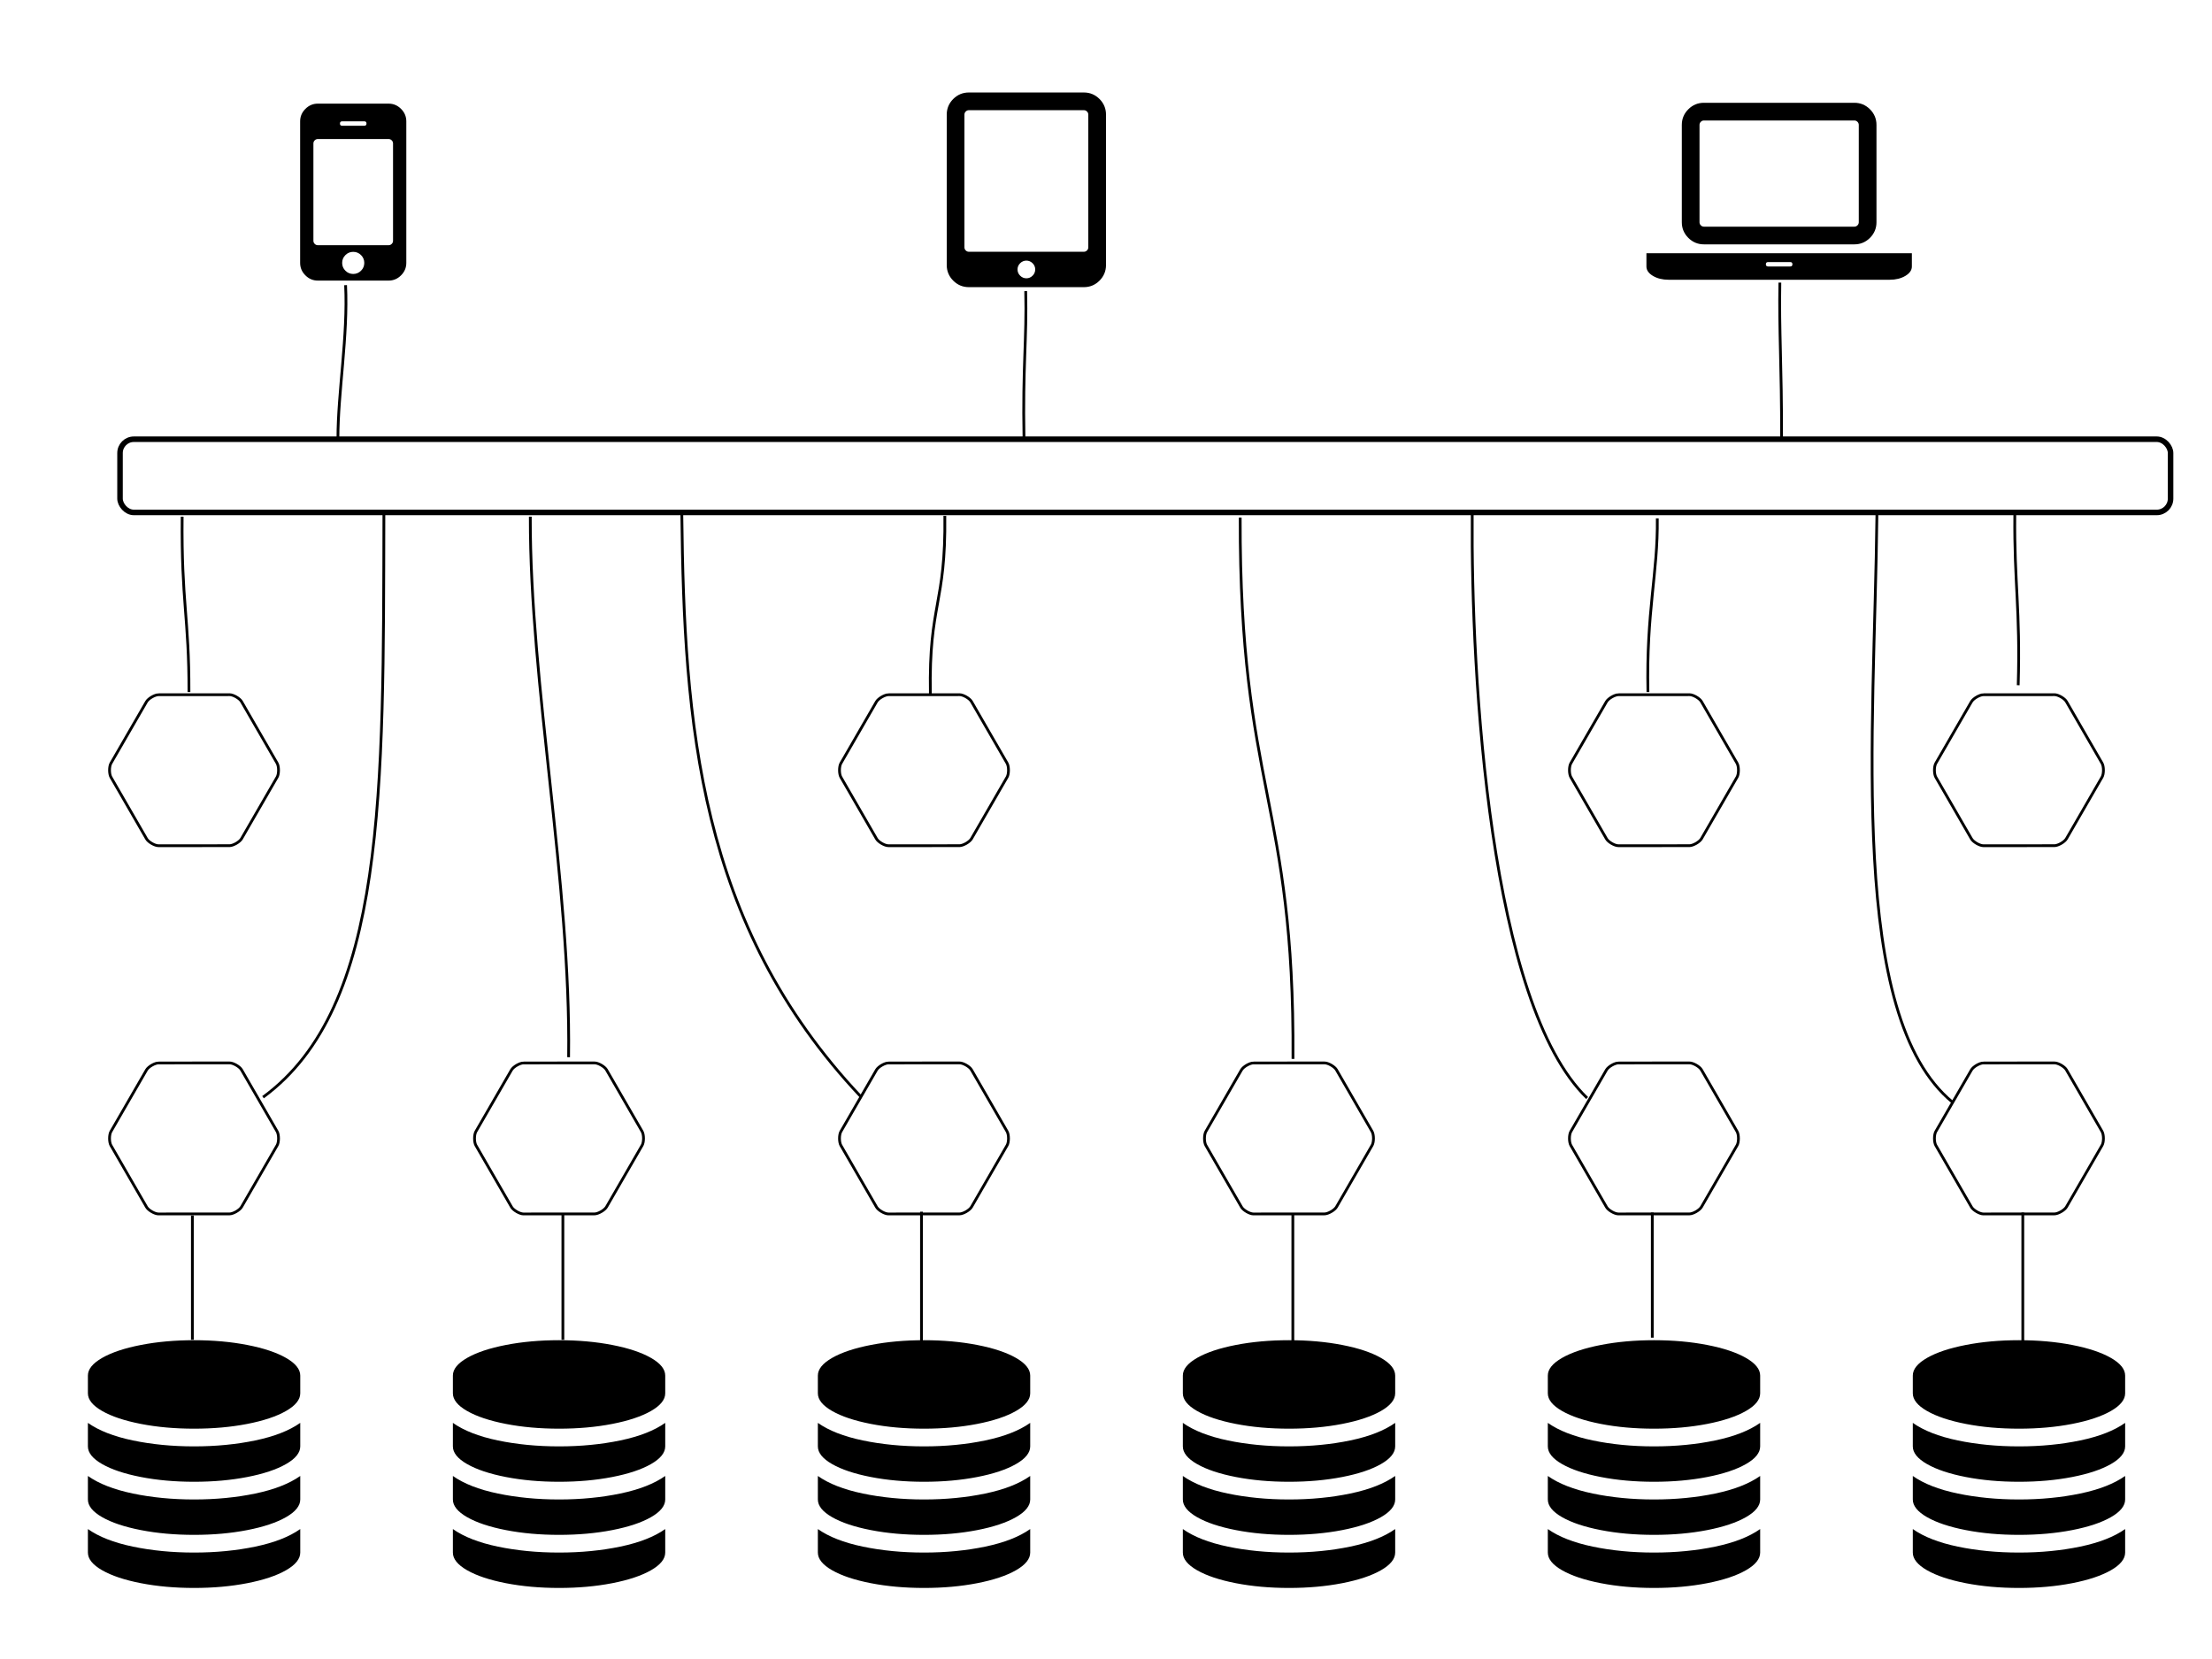 <?xml version="1.0" encoding="UTF-8" standalone="no"?>
<!-- Created with Inkscape (http://www.inkscape.org/) -->

<svg
   xmlns:osb="http://www.openswatchbook.org/uri/2009/osb"
   xmlns:dc="http://purl.org/dc/elements/1.1/"
   xmlns:cc="http://creativecommons.org/ns#"
   xmlns:rdf="http://www.w3.org/1999/02/22-rdf-syntax-ns#"
   xmlns:svg="http://www.w3.org/2000/svg"
   xmlns="http://www.w3.org/2000/svg"
   xmlns:sodipodi="http://sodipodi.sourceforge.net/DTD/sodipodi-0.dtd"
   xmlns:inkscape="http://www.inkscape.org/namespaces/inkscape"
   width="800"
   height="600"
   id="svg4152"
   version="1.1"
   inkscape:version="0.91 r13725"
   viewBox="0 0 800 600"
   sodipodi:docname="with-api-gateway.svg">
  <defs
     id="defs4154">
    <marker
       inkscape:stockid="Arrow1Lend"
       orient="auto"
       refY="0.0"
       refX="0.0"
       id="marker4206"
       style="overflow:visible;"
       inkscape:isstock="true">
      <path
         id="path4208"
         d="M 0.0,0.0 L 5.0,-5.0 L -12.5,0.0 L 5.0,5.0 L 0.0,0.0 z "
         style="fill-rule:evenodd;stroke:#000000;stroke-width:1pt;stroke-opacity:1;fill:#000000;fill-opacity:1"
         transform="scale(0.8) rotate(180) translate(12.5,0)" />
    </marker>
    <linearGradient
       osb:paint="solid"
       id="linearGradient6217">
      <stop
         id="stop6219"
         offset="0"
         style="stop-color:#000000;stop-opacity:1;" />
    </linearGradient>
    <marker
       inkscape:stockid="Arrow1Lend"
       orient="auto"
       refY="0.0"
       refX="0.0"
       id="marker5817"
       style="overflow:visible;"
       inkscape:isstock="true">
      <path
         id="path5819"
         d="M 0.0,0.0 L 5.0,-5.0 L -12.5,0.0 L 5.0,5.0 L 0.0,0.0 z "
         style="fill-rule:evenodd;stroke:#000000;stroke-width:1pt;stroke-opacity:1;fill:#000000;fill-opacity:1"
         transform="scale(0.8) rotate(180) translate(12.5,0)" />
    </marker>
    <linearGradient
       osb:paint="solid"
       id="linearGradient5495">
      <stop
         id="stop5497"
         offset="0"
         style="stop-color:#c0c0c0;stop-opacity:1;" />
    </linearGradient>
    <linearGradient
       osb:paint="solid"
       id="linearGradient5471">
      <stop
         id="stop5473"
         offset="0"
         style="stop-color:#ffffff;stop-opacity:1;" />
    </linearGradient>
    <marker
       inkscape:stockid="Arrow1Lend"
       orient="auto"
       refY="0.0"
       refX="0.0"
       id="marker4206-8"
       style="overflow:visible;"
       inkscape:isstock="true">
      <path
         id="path4208-6"
         d="M 0.0,0.0 L 5.0,-5.0 L -12.5,0.0 L 5.0,5.0 L 0.0,0.0 z "
         style="fill-rule:evenodd;stroke:#000000;stroke-width:1pt;stroke-opacity:1;fill:#000000;fill-opacity:1"
         transform="scale(0.8) rotate(180) translate(12.5,0)" />
    </marker>
    <marker
       inkscape:stockid="Arrow1Lend"
       orient="auto"
       refY="0.0"
       refX="0.0"
       id="marker5817-2"
       style="overflow:visible;"
       inkscape:isstock="true">
      <path
         id="path5819-1"
         d="M 0.0,0.0 L 5.0,-5.0 L -12.5,0.0 L 5.0,5.0 L 0.0,0.0 z "
         style="fill-rule:evenodd;stroke:#000000;stroke-width:1pt;stroke-opacity:1;fill:#000000;fill-opacity:1"
         transform="scale(0.8) rotate(180) translate(12.5,0)" />
    </marker>
  </defs>
  <sodipodi:namedview
     id="base"
     pagecolor="#ffffff"
     bordercolor="#666666"
     borderopacity="1.0"
     inkscape:pageopacity="0.0"
     inkscape:pageshadow="2"
     inkscape:zoom="3.2483333"
     inkscape:cx="399.69215"
     inkscape:cy="300"
     inkscape:current-layer="layer1"
     inkscape:document-units="px"
     showgrid="false"
     inkscape:window-width="3836"
     inkscape:window-height="2115"
     inkscape:window-x="4"
     inkscape:window-y="1"
     inkscape:window-maximized="1" />
  <g
     id="layer1"
     inkscape:label="Layer 1"
     inkscape:groupmode="layer">
    <path
       id="path8421"
       d="m 616.253,88.375 q -3.3,0 -5.65,-2.35 -2.35,-2.35 -2.35,-5.65 l 0,-35.2 q 0,-3.3 2.35,-5.65 2.35,-2.35 5.65,-2.35 l 54.4,0 q 3.3,0 5.65,2.35 2.35,2.35 2.35,5.65 l 0,35.2 q 0,3.3 -2.35,5.65 -2.35,2.35 -5.65,2.35 l -54.4,0 z m -1.6,-43.2 0,35.2 q 0,0.65 0.475,1.125 0.475,0.475 1.125,0.475 l 54.4,0 q 0.65,0 1.125,-0.475 0.475,-0.475 0.475,-1.125 l 0,-35.2 q 0,-0.65 -0.475,-1.125 -0.475,-0.475 -1.125,-0.475 l -54.4,0 q -0.65,0 -1.125,0.475 -0.475,0.475 -0.475,1.125 z m 68.8,46.4 8,0 0,4.8 q 0,2 -2.35,3.4 -2.35,1.4 -5.65,1.4 l -80,0 q -3.3,0 -5.65,-1.4 -2.35,-1.4 -2.35,-3.4 l 0,-4.8 88,0 z m -36,4.8 q 0.8,0 0.8,-0.8 0,-0.8 -0.8,-0.8 l -8,0 q -0.8,0 -0.8,0.8 0,0.8 0.8,0.8 l 8,0 z"
       inkscape:connector-curvature="0" />
    <path
       id="path8471"
       d="m 131.747,95.081 q 0,-1.65 -1.175,-2.825 -1.175,-1.175 -2.825,-1.175 -1.65,0 -2.825,1.175 -1.175,1.175 -1.175,2.825 0,1.65 1.175,2.825 1.175,1.175 2.825,1.175 1.65,0 2.825,-1.175 1.175,-1.175 1.175,-2.825 z m 10.4,-8 0,-35.2 q 0,-0.65 -0.475,-1.125 -0.475,-0.475 -1.125,-0.475 l -25.6,0 q -0.65,0 -1.125,0.475 -0.475,0.475 -0.475,1.125 l 0,35.2 q 0,0.65 0.475,1.125 0.475,0.475 1.125,0.475 l 25.6,0 q 0.65,0 1.125,-0.475 0.475,-0.475 0.475,-1.125 z m -9.6,-42.4 q 0,-0.8 -0.8,-0.8 l -8,0 q -0.8,0 -0.8,0.8 0,0.8 0.8,0.8 l 8,0 q 0.8,0 0.8,-0.8 z m 14.4,-0.8 0,51.2 q 0,2.6 -1.9,4.5 -1.9,1.9 -4.5,1.9 l -25.6,0 q -2.6,0 -4.5,-1.9 -1.9,-1.9 -1.9,-4.5 l 0,-51.2 q 0,-2.6 1.9,-4.5 1.9,-1.9 4.5,-1.9 l 25.6,0 q 2.6,0 4.5,1.9 1.9,1.9 1.9,4.5 z"
       inkscape:connector-curvature="0" />
    <path
       id="path8521"
       d="m 374.4,97.451 q 0,-1.3 -0.95,-2.25 -0.95,-0.95 -2.25,-0.95 -1.3,0 -2.25,0.95 -0.95,0.95 -0.95,2.25 0,1.3 0.95,2.25 0.95,0.95 2.25,0.95 1.3,0 2.25,-0.95 0.95,-0.95 0.95,-2.25 z m 19.2,-8 0,-48 q 0,-0.65 -0.475,-1.125 -0.475,-0.475 -1.125,-0.475 l -41.6,0 q -0.65,0 -1.125,0.475 -0.475,0.475 -0.475,1.125 l 0,48 q 0,0.65 0.475,1.125 0.475,0.475 1.125,0.475 l 41.6,0 q 0.65,0 1.125,-0.475 0.475,-0.475 0.475,-1.125 z m 6.4,-48 0,54.4 q 0,3.3 -2.35,5.65 -2.35,2.35 -5.65,2.35 l -41.6,0 q -3.3,0 -5.65,-2.35 -2.35,-2.35 -2.35,-5.65 l 0,-54.4 q 0,-3.3 2.35,-5.65 2.35,-2.35 5.65,-2.35 l 41.6,0 q 3.3,0 5.65,2.35 2.35,2.35 2.35,5.65 z"
       inkscape:connector-curvature="0" />
    <g
       transform="matrix(0.638,0,0,0.638,524.72,277.885)"
       id="g9138">
      <g
         id="g9140"
         inkscape:label="API Gateway 2"
         style="display:inline">
        <path
           id="path9142"
           style="display:inline;opacity:1;fill:none;fill-opacity:1;stroke:#000000;stroke-width:1.568;stroke-miterlimit:4;stroke-dasharray:none;stroke-opacity:1"
           d="m 95.038,167 40.225,-0.019 c 2.107,-0.024 5.747,2.103 6.791,3.91 l 20.159,34.897 c 1.104,1.883 1.082,6.099 0.038,7.907 l -20.166,34.9 c -1.102,1.891 -4.764,3.98 -6.852,3.98 l -40.225,0.019 c -2.107,0.024 -5.747,-2.103 -6.791,-3.91 L 68.059,213.786 c -1.104,-1.883 -1.082,-6.099 -0.038,-7.907 l 20.166,-34.9 c 1.102,-1.891 4.764,-3.98 6.852,-3.98 z"
           inkscape:connector-curvature="0"
           sodipodi:nodetypes="ccccccccccccc" />
      </g>
      <g
         style="display:none;opacity:0.508"
         inkscape:label="API Gateway 2 copy"
         id="g9144">
        <path
           sodipodi:nodetypes="cccczzcc"
           inkscape:connector-curvature="0"
           id="path9146"
           d="m 139.895,252.633 -49.439,-1e-5 -24.72,-42.816 24.72,-42.816 c 0,0 42.667,0.013 44.843,1e-5 2.176,-0.013 5.816,2.114 6.86,3.922 l 22.455,38.894 z"
           style="display:inline;opacity:1;fill:#000000;fill-opacity:1;stroke:none;stroke-width:1;stroke-miterlimit:4;stroke-dasharray:none;stroke-opacity:1" />
      </g>
      <g
         id="g9148"
         inkscape:label="API Gateway 1"
         style="display:none">
        <path
           style="display:inline;opacity:1;fill:#00e300;fill-opacity:1;stroke:none;stroke-width:1;stroke-miterlimit:4;stroke-dasharray:none;stroke-dashoffset:0;stroke-opacity:1"
           d="m 143.174,174.758 a 7.756,7.756 0 0 1 -7.756,7.756 7.756,7.756 0 0 1 -7.756,-7.756 7.756,7.756 0 0 1 7.756,-7.756 7.756,7.756 0 0 1 7.756,7.756 z"
           id="path9150"
           inkscape:connector-curvature="0" />
      </g>
    </g>
    <g
       id="g9166"
       transform="matrix(0.638,0,0,0.638,656.72,277.885)">
      <g
         style="display:inline"
         inkscape:label="API Gateway 2"
         id="g9168">
        <path
           sodipodi:nodetypes="ccccccccccccc"
           inkscape:connector-curvature="0"
           d="m 95.038,167 40.225,-0.019 c 2.107,-0.024 5.747,2.103 6.791,3.91 l 20.159,34.897 c 1.104,1.883 1.082,6.099 0.038,7.907 l -20.166,34.9 c -1.102,1.891 -4.764,3.98 -6.852,3.98 l -40.225,0.019 c -2.107,0.024 -5.747,-2.103 -6.791,-3.91 L 68.059,213.786 c -1.104,-1.883 -1.082,-6.099 -0.038,-7.907 l 20.166,-34.9 c 1.102,-1.891 4.764,-3.98 6.852,-3.98 z"
           style="display:inline;opacity:1;fill:none;fill-opacity:1;stroke:#000000;stroke-width:1.568;stroke-miterlimit:4;stroke-dasharray:none;stroke-opacity:1"
           id="path9170" />
      </g>
      <g
         id="g9172"
         inkscape:label="API Gateway 2 copy"
         style="display:none;opacity:0.508">
        <path
           style="display:inline;opacity:1;fill:#000000;fill-opacity:1;stroke:none;stroke-width:1;stroke-miterlimit:4;stroke-dasharray:none;stroke-opacity:1"
           d="m 139.895,252.633 -49.439,-1e-5 -24.72,-42.816 24.72,-42.816 c 0,0 42.667,0.013 44.843,1e-5 2.176,-0.013 5.816,2.114 6.86,3.922 l 22.455,38.894 z"
           id="path9174"
           inkscape:connector-curvature="0"
           sodipodi:nodetypes="cccczzcc" />
      </g>
      <g
         style="display:none"
         inkscape:label="API Gateway 1"
         id="g9176">
        <path
           inkscape:connector-curvature="0"
           id="path9178"
           d="m 143.174,174.758 a 7.756,7.756 0 0 1 -7.756,7.756 7.756,7.756 0 0 1 -7.756,-7.756 7.756,7.756 0 0 1 7.756,-7.756 7.756,7.756 0 0 1 7.756,7.756 z"
           style="display:inline;opacity:1;fill:#00e300;fill-opacity:1;stroke:none;stroke-width:1;stroke-miterlimit:4;stroke-dasharray:none;stroke-dashoffset:0;stroke-opacity:1" />
      </g>
    </g>
    <g
       transform="matrix(0.638,0,0,0.638,524.72,144.71)"
       id="g9180">
      <g
         id="g9182"
         inkscape:label="API Gateway 2"
         style="display:inline">
        <path
           id="path9184"
           style="display:inline;opacity:1;fill:none;fill-opacity:1;stroke:#000000;stroke-width:1.568;stroke-miterlimit:4;stroke-dasharray:none;stroke-opacity:1"
           d="m 95.038,167 40.225,-0.019 c 2.107,-0.024 5.747,2.103 6.791,3.91 l 20.159,34.897 c 1.104,1.883 1.082,6.099 0.038,7.907 l -20.166,34.9 c -1.102,1.891 -4.764,3.98 -6.852,3.98 l -40.225,0.019 c -2.107,0.024 -5.747,-2.103 -6.791,-3.91 L 68.059,213.786 c -1.104,-1.883 -1.082,-6.099 -0.038,-7.907 l 20.166,-34.9 c 1.102,-1.891 4.764,-3.98 6.852,-3.98 z"
           inkscape:connector-curvature="0"
           sodipodi:nodetypes="ccccccccccccc" />
      </g>
      <g
         style="display:none;opacity:0.508"
         inkscape:label="API Gateway 2 copy"
         id="g9186">
        <path
           sodipodi:nodetypes="cccczzcc"
           inkscape:connector-curvature="0"
           id="path9188"
           d="m 139.895,252.633 -49.439,-1e-5 -24.72,-42.816 24.72,-42.816 c 0,0 42.667,0.013 44.843,1e-5 2.176,-0.013 5.816,2.114 6.86,3.922 l 22.455,38.894 z"
           style="display:inline;opacity:1;fill:#000000;fill-opacity:1;stroke:none;stroke-width:1;stroke-miterlimit:4;stroke-dasharray:none;stroke-opacity:1" />
      </g>
      <g
         id="g9190"
         inkscape:label="API Gateway 1"
         style="display:none">
        <path
           style="display:inline;opacity:1;fill:#00e300;fill-opacity:1;stroke:none;stroke-width:1;stroke-miterlimit:4;stroke-dasharray:none;stroke-dashoffset:0;stroke-opacity:1"
           d="m 143.174,174.758 a 7.756,7.756 0 0 1 -7.756,7.756 7.756,7.756 0 0 1 -7.756,-7.756 7.756,7.756 0 0 1 7.756,-7.756 7.756,7.756 0 0 1 7.756,7.756 z"
           id="path9192"
           inkscape:connector-curvature="0" />
      </g>
    </g>
    <g
       id="g9208"
       transform="matrix(0.638,0,0,0.638,128.72,277.885)">
      <g
         style="display:inline"
         inkscape:label="API Gateway 2"
         id="g9210">
        <path
           sodipodi:nodetypes="ccccccccccccc"
           inkscape:connector-curvature="0"
           d="m 95.038,167 40.225,-0.019 c 2.107,-0.024 5.747,2.103 6.791,3.91 l 20.159,34.897 c 1.104,1.883 1.082,6.099 0.038,7.907 l -20.166,34.9 c -1.102,1.891 -4.764,3.98 -6.852,3.98 l -40.225,0.019 c -2.107,0.024 -5.747,-2.103 -6.791,-3.91 L 68.059,213.786 c -1.104,-1.883 -1.082,-6.099 -0.038,-7.907 l 20.166,-34.9 c 1.102,-1.891 4.764,-3.98 6.852,-3.98 z"
           style="display:inline;opacity:1;fill:none;fill-opacity:1;stroke:#000000;stroke-width:1.568;stroke-miterlimit:4;stroke-dasharray:none;stroke-opacity:1"
           id="path9212" />
      </g>
      <g
         id="g9214"
         inkscape:label="API Gateway 2 copy"
         style="display:none;opacity:0.508">
        <path
           style="display:inline;opacity:1;fill:#000000;fill-opacity:1;stroke:none;stroke-width:1;stroke-miterlimit:4;stroke-dasharray:none;stroke-opacity:1"
           d="m 139.895,252.633 -49.439,-1e-5 -24.72,-42.816 24.72,-42.816 c 0,0 42.667,0.013 44.843,1e-5 2.176,-0.013 5.816,2.114 6.86,3.922 l 22.455,38.894 z"
           id="path9216"
           inkscape:connector-curvature="0"
           sodipodi:nodetypes="cccczzcc" />
      </g>
      <g
         style="display:none"
         inkscape:label="API Gateway 1"
         id="g9218">
        <path
           inkscape:connector-curvature="0"
           id="path9220"
           d="m 143.174,174.758 a 7.756,7.756 0 0 1 -7.756,7.756 7.756,7.756 0 0 1 -7.756,-7.756 7.756,7.756 0 0 1 7.756,-7.756 7.756,7.756 0 0 1 7.756,7.756 z"
           style="display:inline;opacity:1;fill:#00e300;fill-opacity:1;stroke:none;stroke-width:1;stroke-miterlimit:4;stroke-dasharray:none;stroke-dashoffset:0;stroke-opacity:1" />
      </g>
    </g>
    <g
       transform="matrix(0.638,0,0,0.638,260.72,277.885)"
       id="g9236">
      <g
         id="g9238"
         inkscape:label="API Gateway 2"
         style="display:inline">
        <path
           id="path9240"
           style="display:inline;opacity:1;fill:none;fill-opacity:1;stroke:#000000;stroke-width:1.568;stroke-miterlimit:4;stroke-dasharray:none;stroke-opacity:1"
           d="m 95.038,167 40.225,-0.019 c 2.107,-0.024 5.747,2.103 6.791,3.91 l 20.159,34.897 c 1.104,1.883 1.082,6.099 0.038,7.907 l -20.166,34.9 c -1.102,1.891 -4.764,3.98 -6.852,3.98 l -40.225,0.019 c -2.107,0.024 -5.747,-2.103 -6.791,-3.91 L 68.059,213.786 c -1.104,-1.883 -1.082,-6.099 -0.038,-7.907 l 20.166,-34.9 c 1.102,-1.891 4.764,-3.98 6.852,-3.98 z"
           inkscape:connector-curvature="0"
           sodipodi:nodetypes="ccccccccccccc" />
      </g>
      <g
         style="display:none;opacity:0.508"
         inkscape:label="API Gateway 2 copy"
         id="g9242">
        <path
           sodipodi:nodetypes="cccczzcc"
           inkscape:connector-curvature="0"
           id="path9244"
           d="m 139.895,252.633 -49.439,-1e-5 -24.72,-42.816 24.72,-42.816 c 0,0 42.667,0.013 44.843,1e-5 2.176,-0.013 5.816,2.114 6.86,3.922 l 22.455,38.894 z"
           style="display:inline;opacity:1;fill:#000000;fill-opacity:1;stroke:none;stroke-width:1;stroke-miterlimit:4;stroke-dasharray:none;stroke-opacity:1" />
      </g>
      <g
         id="g9246"
         inkscape:label="API Gateway 1"
         style="display:none">
        <path
           style="display:inline;opacity:1;fill:#00e300;fill-opacity:1;stroke:none;stroke-width:1;stroke-miterlimit:4;stroke-dasharray:none;stroke-dashoffset:0;stroke-opacity:1"
           d="m 143.174,174.758 a 7.756,7.756 0 0 1 -7.756,7.756 7.756,7.756 0 0 1 -7.756,-7.756 7.756,7.756 0 0 1 7.756,-7.756 7.756,7.756 0 0 1 7.756,7.756 z"
           id="path9248"
           inkscape:connector-curvature="0" />
      </g>
    </g>
    <g
       id="g9264"
       transform="matrix(0.638,0,0,0.638,-3.28,277.885)">
      <g
         style="display:inline"
         inkscape:label="API Gateway 2"
         id="g9266">
        <path
           sodipodi:nodetypes="ccccccccccccc"
           inkscape:connector-curvature="0"
           d="m 95.038,167 40.225,-0.019 c 2.107,-0.024 5.747,2.103 6.791,3.91 l 20.159,34.897 c 1.104,1.883 1.082,6.099 0.038,7.907 l -20.166,34.9 c -1.102,1.891 -4.764,3.98 -6.852,3.98 l -40.225,0.019 c -2.107,0.024 -5.747,-2.103 -6.791,-3.91 L 68.059,213.786 c -1.104,-1.883 -1.082,-6.099 -0.038,-7.907 l 20.166,-34.9 c 1.102,-1.891 4.764,-3.98 6.852,-3.98 z"
           style="display:inline;opacity:1;fill:none;fill-opacity:1;stroke:#000000;stroke-width:1.568;stroke-miterlimit:4;stroke-dasharray:none;stroke-opacity:1"
           id="path9268" />
      </g>
      <g
         id="g9270"
         inkscape:label="API Gateway 2 copy"
         style="display:none;opacity:0.508">
        <path
           style="display:inline;opacity:1;fill:#000000;fill-opacity:1;stroke:none;stroke-width:1;stroke-miterlimit:4;stroke-dasharray:none;stroke-opacity:1"
           d="m 139.895,252.633 -49.439,-1e-5 -24.72,-42.816 24.72,-42.816 c 0,0 42.667,0.013 44.843,1e-5 2.176,-0.013 5.816,2.114 6.86,3.922 l 22.455,38.894 z"
           id="path9272"
           inkscape:connector-curvature="0"
           sodipodi:nodetypes="cccczzcc" />
      </g>
      <g
         style="display:none"
         inkscape:label="API Gateway 1"
         id="g9274">
        <path
           inkscape:connector-curvature="0"
           id="path9276"
           d="m 143.174,174.758 a 7.756,7.756 0 0 1 -7.756,7.756 7.756,7.756 0 0 1 -7.756,-7.756 7.756,7.756 0 0 1 7.756,-7.756 7.756,7.756 0 0 1 7.756,7.756 z"
           style="display:inline;opacity:1;fill:#00e300;fill-opacity:1;stroke:none;stroke-width:1;stroke-miterlimit:4;stroke-dasharray:none;stroke-dashoffset:0;stroke-opacity:1" />
      </g>
    </g>
    <g
       id="g9390"
       transform="matrix(0.638,0,0,0.638,260.72,144.71)">
      <g
         style="display:inline"
         inkscape:label="API Gateway 2"
         id="g9392">
        <path
           sodipodi:nodetypes="ccccccccccccc"
           inkscape:connector-curvature="0"
           d="m 95.038,167 40.225,-0.019 c 2.107,-0.024 5.747,2.103 6.791,3.91 l 20.159,34.897 c 1.104,1.883 1.082,6.099 0.038,7.907 l -20.166,34.9 c -1.102,1.891 -4.764,3.98 -6.852,3.98 l -40.225,0.019 c -2.107,0.024 -5.747,-2.103 -6.791,-3.91 L 68.059,213.786 c -1.104,-1.883 -1.082,-6.099 -0.038,-7.907 l 20.166,-34.9 c 1.102,-1.891 4.764,-3.98 6.852,-3.98 z"
           style="display:inline;opacity:1;fill:none;fill-opacity:1;stroke:#000000;stroke-width:1.568;stroke-miterlimit:4;stroke-dasharray:none;stroke-opacity:1"
           id="path9394" />
      </g>
      <g
         id="g9396"
         inkscape:label="API Gateway 2 copy"
         style="display:none;opacity:0.508">
        <path
           style="display:inline;opacity:1;fill:#000000;fill-opacity:1;stroke:none;stroke-width:1;stroke-miterlimit:4;stroke-dasharray:none;stroke-opacity:1"
           d="m 139.895,252.633 -49.439,-1e-5 -24.72,-42.816 24.72,-42.816 c 0,0 42.667,0.013 44.843,1e-5 2.176,-0.013 5.816,2.114 6.86,3.922 l 22.455,38.894 z"
           id="path9398"
           inkscape:connector-curvature="0"
           sodipodi:nodetypes="cccczzcc" />
      </g>
      <g
         style="display:none"
         inkscape:label="API Gateway 1"
         id="g9400">
        <path
           inkscape:connector-curvature="0"
           id="path9402"
           d="m 143.174,174.758 a 7.756,7.756 0 0 1 -7.756,7.756 7.756,7.756 0 0 1 -7.756,-7.756 7.756,7.756 0 0 1 7.756,-7.756 7.756,7.756 0 0 1 7.756,7.756 z"
           style="display:inline;opacity:1;fill:#00e300;fill-opacity:1;stroke:none;stroke-width:1;stroke-miterlimit:4;stroke-dasharray:none;stroke-dashoffset:0;stroke-opacity:1" />
      </g>
    </g>
    <g
       id="g9530"
       transform="matrix(0.638,0,0,0.638,392.72,277.885)">
      <g
         style="display:inline"
         inkscape:label="API Gateway 2"
         id="g9532">
        <path
           sodipodi:nodetypes="ccccccccccccc"
           inkscape:connector-curvature="0"
           d="m 95.038,167 40.225,-0.019 c 2.107,-0.024 5.747,2.103 6.791,3.91 l 20.159,34.897 c 1.104,1.883 1.082,6.099 0.038,7.907 l -20.166,34.9 c -1.102,1.891 -4.764,3.98 -6.852,3.98 l -40.225,0.019 c -2.107,0.024 -5.747,-2.103 -6.791,-3.91 L 68.059,213.786 c -1.104,-1.883 -1.082,-6.099 -0.038,-7.907 l 20.166,-34.9 c 1.102,-1.891 4.764,-3.98 6.852,-3.98 z"
           style="display:inline;opacity:1;fill:none;fill-opacity:1;stroke:#000000;stroke-width:1.568;stroke-miterlimit:4;stroke-dasharray:none;stroke-opacity:1"
           id="path9534" />
      </g>
      <g
         id="g9536"
         inkscape:label="API Gateway 2 copy"
         style="display:none;opacity:0.508">
        <path
           style="display:inline;opacity:1;fill:#000000;fill-opacity:1;stroke:none;stroke-width:1;stroke-miterlimit:4;stroke-dasharray:none;stroke-opacity:1"
           d="m 139.895,252.633 -49.439,-1e-5 -24.72,-42.816 24.72,-42.816 c 0,0 42.667,0.013 44.843,1e-5 2.176,-0.013 5.816,2.114 6.86,3.922 l 22.455,38.894 z"
           id="path9538"
           inkscape:connector-curvature="0"
           sodipodi:nodetypes="cccczzcc" />
      </g>
      <g
         style="display:none"
         inkscape:label="API Gateway 1"
         id="g9540">
        <path
           inkscape:connector-curvature="0"
           id="path9542"
           d="m 143.174,174.758 a 7.756,7.756 0 0 1 -7.756,7.756 7.756,7.756 0 0 1 -7.756,-7.756 7.756,7.756 0 0 1 7.756,-7.756 7.756,7.756 0 0 1 7.756,7.756 z"
           style="display:inline;opacity:1;fill:#00e300;fill-opacity:1;stroke:none;stroke-width:1;stroke-miterlimit:4;stroke-dasharray:none;stroke-dashoffset:0;stroke-opacity:1" />
      </g>
    </g>
    <path
       id="path9604"
       d="m 70.19,523.102 q 11.85,0 22.15,-2.15 10.3,-2.15 16.25,-6.35 l 0,8.5 q 0,3.45 -5.15,6.4 -5.15,2.95 -14,4.675 -8.85,1.725 -19.25,1.725 -10.4,0 -19.25,-1.725 -8.85,-1.725 -14,-4.675 -5.15,-2.95 -5.15,-6.4 l 0,-8.5 q 5.95,4.2 16.25,6.35 10.3,2.15 22.15,2.15 z m 0,38.4 q 11.85,0 22.15,-2.15 10.3,-2.15 16.25,-6.35 l 0,8.5 q 0,3.45 -5.15,6.4 -5.15,2.95 -14,4.675 -8.85,1.725 -19.25,1.725 -10.4,0 -19.25,-1.725 -8.85,-1.725 -14,-4.675 -5.15,-2.95 -5.15,-6.4 l 0,-8.5 q 5.95,4.2 16.25,6.35 10.3,2.15 22.15,2.15 z m 0,-19.2 q 11.85,0 22.15,-2.15 10.3,-2.15 16.25,-6.35 l 0,8.5 q 0,3.45 -5.15,6.4 -5.15,2.95 -14,4.675 -8.85,1.725 -19.25,1.725 -10.4,0 -19.25,-1.725 -8.85,-1.725 -14,-4.675 -5.15,-2.95 -5.15,-6.4 l 0,-8.5 q 5.95,4.2 16.25,6.35 10.3,2.15 22.15,2.15 z m 0,-57.6 q 10.4,0 19.25,1.725 8.85,1.725 14,4.675 5.15,2.95 5.15,6.4 l 0,6.4 q 0,3.45 -5.15,6.4 -5.15,2.95 -14,4.675 -8.85,1.725 -19.25,1.725 -10.4,0 -19.25,-1.725 -8.85,-1.725 -14,-4.675 -5.15,-2.95 -5.15,-6.4 l 0,-6.4 q 0,-3.45 5.15,-6.4 5.15,-2.95 14,-4.675 8.85,-1.725 19.25,-1.725 z"
       inkscape:connector-curvature="0" />
    <path
       inkscape:connector-curvature="0"
       d="m 202.19,523.102 q 11.85,0 22.15,-2.15 10.3,-2.15 16.25,-6.35 l 0,8.5 q 0,3.45 -5.15,6.4 -5.15,2.95 -14,4.675 -8.85,1.725 -19.25,1.725 -10.4,0 -19.25,-1.725 -8.85,-1.725 -14,-4.675 -5.15,-2.95 -5.15,-6.4 l 0,-8.5 q 5.95,4.2 16.25,6.35 10.3,2.15 22.15,2.15 z m 0,38.4 q 11.85,0 22.15,-2.15 10.3,-2.15 16.25,-6.35 l 0,8.5 q 0,3.45 -5.15,6.4 -5.15,2.95 -14,4.675 -8.85,1.725 -19.25,1.725 -10.4,0 -19.25,-1.725 -8.85,-1.725 -14,-4.675 -5.15,-2.95 -5.15,-6.4 l 0,-8.5 q 5.95,4.2 16.25,6.35 10.3,2.15 22.15,2.15 z m 0,-19.2 q 11.85,0 22.15,-2.15 10.3,-2.15 16.25,-6.35 l 0,8.5 q 0,3.45 -5.15,6.4 -5.15,2.95 -14,4.675 -8.85,1.725 -19.25,1.725 -10.4,0 -19.25,-1.725 -8.85,-1.725 -14,-4.675 -5.15,-2.95 -5.15,-6.4 l 0,-8.5 q 5.95,4.2 16.25,6.35 10.3,2.15 22.15,2.15 z m 0,-57.6 q 10.4,0 19.25,1.725 8.85,1.725 14,4.675 5.15,2.95 5.15,6.4 l 0,6.4 q 0,3.45 -5.15,6.4 -5.15,2.95 -14,4.675 -8.85,1.725 -19.25,1.725 -10.4,0 -19.25,-1.725 -8.85,-1.725 -14,-4.675 -5.15,-2.95 -5.15,-6.4 l 0,-6.4 q 0,-3.45 5.15,-6.4 5.15,-2.95 14,-4.675 8.85,-1.725 19.25,-1.725 z"
       id="path9613" />
    <path
       id="path9615"
       d="m 334.19,523.102 q 11.85,0 22.15,-2.15 10.3,-2.15 16.25,-6.35 l 0,8.5 q 0,3.45 -5.15,6.4 -5.15,2.95 -14,4.675 -8.85,1.725 -19.25,1.725 -10.4,0 -19.25,-1.725 -8.85,-1.725 -14,-4.675 -5.15,-2.95 -5.15,-6.4 l 0,-8.5 q 5.95,4.2 16.25,6.35 10.3,2.15 22.15,2.15 z m 0,38.4 q 11.85,0 22.15,-2.15 10.3,-2.15 16.25,-6.35 l 0,8.5 q 0,3.45 -5.15,6.4 -5.15,2.95 -14,4.675 -8.85,1.725 -19.25,1.725 -10.4,0 -19.25,-1.725 -8.85,-1.725 -14,-4.675 -5.15,-2.95 -5.15,-6.4 l 0,-8.5 q 5.95,4.2 16.25,6.35 10.3,2.15 22.15,2.15 z m 0,-19.2 q 11.85,0 22.15,-2.15 10.3,-2.15 16.25,-6.35 l 0,8.5 q 0,3.45 -5.15,6.4 -5.15,2.95 -14,4.675 -8.85,1.725 -19.25,1.725 -10.4,0 -19.25,-1.725 -8.85,-1.725 -14,-4.675 -5.15,-2.95 -5.15,-6.4 l 0,-8.5 q 5.95,4.2 16.25,6.35 10.3,2.15 22.15,2.15 z m 0,-57.6 q 10.4,0 19.25,1.725 8.85,1.725 14,4.675 5.15,2.95 5.15,6.4 l 0,6.4 q 0,3.45 -5.15,6.4 -5.15,2.95 -14,4.675 -8.85,1.725 -19.25,1.725 -10.4,0 -19.25,-1.725 -8.85,-1.725 -14,-4.675 -5.15,-2.95 -5.15,-6.4 l 0,-6.4 q 0,-3.45 5.15,-6.4 5.15,-2.95 14,-4.675 8.85,-1.725 19.25,-1.725 z"
       inkscape:connector-curvature="0" />
    <path
       inkscape:connector-curvature="0"
       d="m 466.19,523.102 q 11.85,0 22.15,-2.15 10.3,-2.15 16.25,-6.35 l 0,8.5 q 0,3.45 -5.15,6.4 -5.15,2.95 -14,4.675 -8.85,1.725 -19.25,1.725 -10.4,0 -19.25,-1.725 -8.85,-1.725 -14,-4.675 -5.15,-2.95 -5.15,-6.4 l 0,-8.5 q 5.95,4.2 16.25,6.35 10.3,2.15 22.15,2.15 z m 0,38.4 q 11.85,0 22.15,-2.15 10.3,-2.15 16.25,-6.35 l 0,8.5 q 0,3.45 -5.15,6.4 -5.15,2.95 -14,4.675 -8.85,1.725 -19.25,1.725 -10.4,0 -19.25,-1.725 -8.85,-1.725 -14,-4.675 -5.15,-2.95 -5.15,-6.4 l 0,-8.5 q 5.95,4.2 16.25,6.35 10.3,2.15 22.15,2.15 z m 0,-19.2 q 11.85,0 22.15,-2.15 10.3,-2.15 16.25,-6.35 l 0,8.5 q 0,3.45 -5.15,6.4 -5.15,2.95 -14,4.675 -8.85,1.725 -19.25,1.725 -10.4,0 -19.25,-1.725 -8.85,-1.725 -14,-4.675 -5.15,-2.95 -5.15,-6.4 l 0,-8.5 q 5.95,4.2 16.25,6.35 10.3,2.15 22.15,2.15 z m 0,-57.6 q 10.4,0 19.25,1.725 8.85,1.725 14,4.675 5.15,2.95 5.15,6.4 l 0,6.4 q 0,3.45 -5.15,6.4 -5.15,2.95 -14,4.675 -8.85,1.725 -19.25,1.725 -10.4,0 -19.25,-1.725 -8.85,-1.725 -14,-4.675 -5.15,-2.95 -5.15,-6.4 l 0,-6.4 q 0,-3.45 5.15,-6.4 5.15,-2.95 14,-4.675 8.85,-1.725 19.25,-1.725 z"
       id="path9617" />
    <path
       id="path9619"
       d="m 598.19,523.102 q 11.85,0 22.15,-2.15 10.3,-2.15 16.25,-6.35 l 0,8.5 q 0,3.45 -5.15,6.4 -5.15,2.95 -14,4.675 -8.85,1.725 -19.25,1.725 -10.4,0 -19.25,-1.725 -8.85,-1.725 -14,-4.675 -5.15,-2.95 -5.15,-6.4 l 0,-8.5 q 5.95,4.2 16.25,6.35 10.3,2.15 22.15,2.15 z m 0,38.4 q 11.85,0 22.15,-2.15 10.3,-2.15 16.25,-6.35 l 0,8.5 q 0,3.45 -5.15,6.4 -5.15,2.95 -14,4.675 -8.85,1.725 -19.25,1.725 -10.4,0 -19.25,-1.725 -8.85,-1.725 -14,-4.675 -5.15,-2.95 -5.15,-6.4 l 0,-8.5 q 5.95,4.2 16.25,6.35 10.3,2.15 22.15,2.15 z m 0,-19.2 q 11.85,0 22.15,-2.15 10.3,-2.15 16.25,-6.35 l 0,8.5 q 0,3.45 -5.15,6.4 -5.15,2.95 -14,4.675 -8.85,1.725 -19.25,1.725 -10.4,0 -19.25,-1.725 -8.85,-1.725 -14,-4.675 -5.15,-2.95 -5.15,-6.4 l 0,-8.5 q 5.95,4.2 16.25,6.35 10.3,2.15 22.15,2.15 z m 0,-57.6 q 10.4,0 19.25,1.725 8.85,1.725 14,4.675 5.15,2.95 5.15,6.4 l 0,6.4 q 0,3.45 -5.15,6.4 -5.15,2.95 -14,4.675 -8.85,1.725 -19.25,1.725 -10.4,0 -19.25,-1.725 -8.85,-1.725 -14,-4.675 -5.15,-2.95 -5.15,-6.4 l 0,-6.4 q 0,-3.45 5.15,-6.4 5.15,-2.95 14,-4.675 8.85,-1.725 19.25,-1.725 z"
       inkscape:connector-curvature="0" />
    <path
       inkscape:connector-curvature="0"
       d="m 730.19,523.102 q 11.85,0 22.15,-2.15 10.3,-2.15 16.25,-6.35 l 0,8.5 q 0,3.45 -5.15,6.4 -5.15,2.95 -14,4.675 -8.85,1.725 -19.25,1.725 -10.4,0 -19.25,-1.725 -8.85,-1.725 -14,-4.675 -5.15,-2.95 -5.15,-6.4 l 0,-8.5 q 5.95,4.2 16.25,6.35 10.3,2.15 22.15,2.15 z m 0,38.4 q 11.85,0 22.15,-2.15 10.3,-2.15 16.25,-6.35 l 0,8.5 q 0,3.45 -5.15,6.4 -5.15,2.95 -14,4.675 -8.85,1.725 -19.25,1.725 -10.4,0 -19.25,-1.725 -8.85,-1.725 -14,-4.675 -5.15,-2.95 -5.15,-6.4 l 0,-8.5 q 5.95,4.2 16.25,6.35 10.3,2.15 22.15,2.15 z m 0,-19.2 q 11.85,0 22.15,-2.15 10.3,-2.15 16.25,-6.35 l 0,8.5 q 0,3.45 -5.15,6.4 -5.15,2.95 -14,4.675 -8.85,1.725 -19.25,1.725 -10.4,0 -19.25,-1.725 -8.85,-1.725 -14,-4.675 -5.15,-2.95 -5.15,-6.4 l 0,-8.5 q 5.95,4.2 16.25,6.35 10.3,2.15 22.15,2.15 z m 0,-57.6 q 10.4,0 19.25,1.725 8.85,1.725 14,4.675 5.15,2.95 5.15,6.4 l 0,6.4 q 0,3.45 -5.15,6.4 -5.15,2.95 -14,4.675 -8.85,1.725 -19.25,1.725 -10.4,0 -19.25,-1.725 -8.85,-1.725 -14,-4.675 -5.15,-2.95 -5.15,-6.4 l 0,-6.4 q 0,-3.45 5.15,-6.4 5.15,-2.95 14,-4.675 8.85,-1.725 19.25,-1.725 z"
       id="path9621" />
    <path
       style="fill:none;fill-rule:evenodd;stroke:#000000;stroke-width:1px;stroke-linecap:butt;stroke-linejoin:miter;stroke-opacity:1"
       d="m 69.574,439.61 0,44.946"
       id="path9625"
       inkscape:connector-curvature="0" />
    <path
       inkscape:connector-curvature="0"
       id="path9627"
       d="m 203.574,439.302 0,45.254"
       style="fill:none;fill-rule:evenodd;stroke:#000000;stroke-width:1px;stroke-linecap:butt;stroke-linejoin:miter;stroke-opacity:1" />
    <path
       style="fill:none;fill-rule:evenodd;stroke:#000000;stroke-width:1px;stroke-linecap:butt;stroke-linejoin:miter;stroke-opacity:1"
       d="m 333.266,438.226 0,46.793"
       id="path9629"
       inkscape:connector-curvature="0" />
    <path
       inkscape:connector-curvature="0"
       id="path9631"
       d="m 467.574,438.994 0,45.87"
       style="fill:none;fill-rule:evenodd;stroke:#000000;stroke-width:1px;stroke-linecap:butt;stroke-linejoin:miter;stroke-opacity:1" />
    <path
       style="fill:none;fill-rule:evenodd;stroke:#000000;stroke-width:1px;stroke-linecap:butt;stroke-linejoin:miter;stroke-opacity:1"
       d="m 597.574,438.534 0,45.254"
       id="path9633"
       inkscape:connector-curvature="0" />
    <path
       inkscape:connector-curvature="0"
       id="path9635"
       d="m 731.574,438.534 0,46.793"
       style="fill:none;fill-rule:evenodd;stroke:#000000;stroke-width:1px;stroke-linecap:butt;stroke-linejoin:miter;stroke-opacity:1" />
    <g
       id="g9723"
       transform="matrix(0.638,0,0,0.638,656.72,144.71)">
      <g
         style="display:inline"
         inkscape:label="API Gateway 2"
         id="g9725">
        <path
           sodipodi:nodetypes="ccccccccccccc"
           inkscape:connector-curvature="0"
           d="m 95.038,167 40.225,-0.019 c 2.107,-0.024 5.747,2.103 6.791,3.91 l 20.159,34.897 c 1.104,1.883 1.082,6.099 0.038,7.907 l -20.166,34.9 c -1.102,1.891 -4.764,3.98 -6.852,3.98 l -40.225,0.019 c -2.107,0.024 -5.747,-2.103 -6.791,-3.91 L 68.059,213.786 c -1.104,-1.883 -1.082,-6.099 -0.038,-7.907 l 20.166,-34.9 c 1.102,-1.891 4.764,-3.98 6.852,-3.98 z"
           style="display:inline;opacity:1;fill:none;fill-opacity:1;stroke:#000000;stroke-width:1.568;stroke-miterlimit:4;stroke-dasharray:none;stroke-opacity:1"
           id="path9727" />
      </g>
      <g
         id="g9729"
         inkscape:label="API Gateway 2 copy"
         style="display:none;opacity:0.508">
        <path
           style="display:inline;opacity:1;fill:#000000;fill-opacity:1;stroke:none;stroke-width:1;stroke-miterlimit:4;stroke-dasharray:none;stroke-opacity:1"
           d="m 139.895,252.633 -49.439,-1e-5 -24.72,-42.816 24.72,-42.816 c 0,0 42.667,0.013 44.843,1e-5 2.176,-0.013 5.816,2.114 6.86,3.922 l 22.455,38.894 z"
           id="path9731"
           inkscape:connector-curvature="0"
           sodipodi:nodetypes="cccczzcc" />
      </g>
      <g
         style="display:none"
         inkscape:label="API Gateway 1"
         id="g9733">
        <path
           inkscape:connector-curvature="0"
           id="path9735"
           d="m 143.174,174.758 a 7.756,7.756 0 0 1 -7.756,7.756 7.756,7.756 0 0 1 -7.756,-7.756 7.756,7.756 0 0 1 7.756,-7.756 7.756,7.756 0 0 1 7.756,7.756 z"
           style="display:inline;opacity:1;fill:#00e300;fill-opacity:1;stroke:none;stroke-width:1;stroke-miterlimit:4;stroke-dasharray:none;stroke-dashoffset:0;stroke-opacity:1" />
      </g>
    </g>
    <g
       id="g9737"
       transform="matrix(0.638,0,0,0.638,-3.28,144.71)">
      <g
         style="display:inline"
         inkscape:label="API Gateway 2"
         id="g9739">
        <path
           sodipodi:nodetypes="ccccccccccccc"
           inkscape:connector-curvature="0"
           d="m 95.038,167 40.225,-0.019 c 2.107,-0.024 5.747,2.103 6.791,3.91 l 20.159,34.897 c 1.104,1.883 1.082,6.099 0.038,7.907 l -20.166,34.9 c -1.102,1.891 -4.764,3.98 -6.852,3.98 l -40.225,0.019 c -2.107,0.024 -5.747,-2.103 -6.791,-3.91 L 68.059,213.786 c -1.104,-1.883 -1.082,-6.099 -0.038,-7.907 l 20.166,-34.9 c 1.102,-1.891 4.764,-3.98 6.852,-3.98 z"
           style="display:inline;opacity:1;fill:none;fill-opacity:1;stroke:#000000;stroke-width:1.568;stroke-miterlimit:4;stroke-dasharray:none;stroke-opacity:1"
           id="path9741" />
      </g>
      <g
         id="g9743"
         inkscape:label="API Gateway 2 copy"
         style="display:none;opacity:0.508">
        <path
           style="display:inline;opacity:1;fill:#000000;fill-opacity:1;stroke:none;stroke-width:1;stroke-miterlimit:4;stroke-dasharray:none;stroke-opacity:1"
           d="m 139.895,252.633 -49.439,-1e-5 -24.72,-42.816 24.72,-42.816 c 0,0 42.667,0.013 44.843,1e-5 2.176,-0.013 5.816,2.114 6.86,3.922 l 22.455,38.894 z"
           id="path9745"
           inkscape:connector-curvature="0"
           sodipodi:nodetypes="cccczzcc" />
      </g>
      <g
         style="display:none"
         inkscape:label="API Gateway 1"
         id="g9747">
        <path
           inkscape:connector-curvature="0"
           id="path9749"
           d="m 143.174,174.758 a 7.756,7.756 0 0 1 -7.756,7.756 7.756,7.756 0 0 1 -7.756,-7.756 7.756,7.756 0 0 1 7.756,-7.756 7.756,7.756 0 0 1 7.756,7.756 z"
           style="display:inline;opacity:1;fill:#00e300;fill-opacity:1;stroke:none;stroke-width:1;stroke-miterlimit:4;stroke-dasharray:none;stroke-dashoffset:0;stroke-opacity:1" />
      </g>
    </g>
    <path
       style="fill:none;fill-rule:evenodd;stroke:#000000;stroke-width:1px;stroke-linecap:butt;stroke-linejoin:miter;stroke-opacity:1"
       d="m 124.987,103.13 c 0.896,18.281 -2.79,38.995 -2.771,55.413"
       id="path9751"
       inkscape:connector-curvature="0"
       sodipodi:nodetypes="cc" />
    <path
       style="fill:none;fill-rule:evenodd;stroke:#000000;stroke-width:1px;stroke-linecap:butt;stroke-linejoin:miter;stroke-opacity:1"
       d="m 341.714,186.557 c 0.374,32.294 -5.804,31.516 -5.233,64.341"
       id="path9753"
       inkscape:connector-curvature="0"
       sodipodi:nodetypes="cc" />
    <path
       style="fill:none;fill-rule:evenodd;stroke:#000000;stroke-width:1px;stroke-linecap:butt;stroke-linejoin:miter;stroke-opacity:1"
       d="m 599.384,187.481 c 0.256,19.792 -4.019,33.656 -3.386,62.801"
       id="path9755"
       inkscape:connector-curvature="0"
       sodipodi:nodetypes="cc" />
    <path
       style="fill:none;fill-rule:evenodd;stroke:#000000;stroke-width:1px;stroke-linecap:butt;stroke-linejoin:miter;stroke-opacity:1"
       d="M 95.126,396.819 C 139.786,364.107 138.606,285.746 138.84,186.249"
       id="path9757"
       inkscape:connector-curvature="0"
       sodipodi:nodetypes="cc" />
    <path
       style="fill:none;fill-rule:evenodd;stroke:#000000;stroke-width:1px;stroke-linecap:butt;stroke-linejoin:miter;stroke-opacity:1"
       d="m 467.624,382.966 c 0.585,-93.329 -19.331,-97.645 -19.087,-195.793"
       id="path9759"
       inkscape:connector-curvature="0"
       sodipodi:nodetypes="cc" />
    <path
       style="fill:none;fill-rule:evenodd;stroke:#000000;stroke-width:1px;stroke-linecap:butt;stroke-linejoin:miter;stroke-opacity:1"
       d="m 370.344,158.543 c -0.503,-26.043 1.041,-35.833 0.616,-53.258"
       id="path9761"
       inkscape:connector-curvature="0"
       sodipodi:nodetypes="cc" />
    <path
       style="fill:none;fill-rule:evenodd;stroke:#000000;stroke-width:1px;stroke-linecap:butt;stroke-linejoin:miter;stroke-opacity:1"
       d="m 68.343,250.282 c 0.059,-26.694 -2.777,-32.796 -2.463,-63.417"
       id="path9763"
       inkscape:connector-curvature="0"
       sodipodi:nodetypes="cc" />
    <path
       style="fill:none;fill-rule:evenodd;stroke:#000000;stroke-width:1px;stroke-linecap:butt;stroke-linejoin:miter;stroke-opacity:1"
       d="m 644.33,158.235 c 0.064,-25.658 -0.951,-38.662 -0.616,-56.029"
       id="path9765"
       inkscape:connector-curvature="0"
       sodipodi:nodetypes="cc" />
    <path
       style="fill:none;fill-rule:evenodd;stroke:#000000;stroke-width:1px;stroke-linecap:butt;stroke-linejoin:miter;stroke-opacity:1"
       d="m 729.913,247.819 c 0.804,-27.442 -1.473,-37.076 -1.231,-61.57"
       id="path9767"
       inkscape:connector-curvature="0"
       sodipodi:nodetypes="cc" />
    <path
       style="fill:none;fill-rule:evenodd;stroke:#000000;stroke-width:1px;stroke-linecap:butt;stroke-linejoin:miter;stroke-opacity:1"
       d="m 191.791,186.865 c -0.127,61.176 14.693,132.356 13.853,195.485"
       id="path9805"
       inkscape:connector-curvature="0"
       sodipodi:nodetypes="cc" />
    <path
       style="fill:none;fill-rule:evenodd;stroke:#000000;stroke-width:1px;stroke-linecap:butt;stroke-linejoin:miter;stroke-opacity:1"
       d="m 246.588,185.942 c 0.864,75.468 5.939,148.244 64.649,210.57"
       id="path9815"
       inkscape:connector-curvature="0"
       sodipodi:nodetypes="cc" />
    <path
       style="fill:none;fill-rule:evenodd;stroke:#000000;stroke-width:1px;stroke-linecap:butt;stroke-linejoin:miter;stroke-opacity:1"
       d="M 574.007,397.127 C 538.835,363.272 531.994,245.94 532.447,185.634"
       id="path9831"
       inkscape:connector-curvature="0"
       sodipodi:nodetypes="cc" />
    <path
       style="fill:none;fill-rule:evenodd;stroke:#000000;stroke-width:1px;stroke-linecap:butt;stroke-linejoin:miter;stroke-opacity:1"
       d="m 678.81,186.249 c -0.853,79.094 -10.605,181.263 27.399,212.417"
       id="path9833"
       inkscape:connector-curvature="0"
       sodipodi:nodetypes="cc" />
    <rect
       style="opacity:1;fill:none;fill-opacity:1;stroke:#000000;stroke-width:2;stroke-miterlimit:4;stroke-dasharray:none;stroke-dashoffset:0;stroke-opacity:1"
       id="rect9854"
       width="741.611"
       height="26.475"
       x="43.407"
       y="158.851"
       rx="5"
       ry="5" />
  </g>
</svg>
